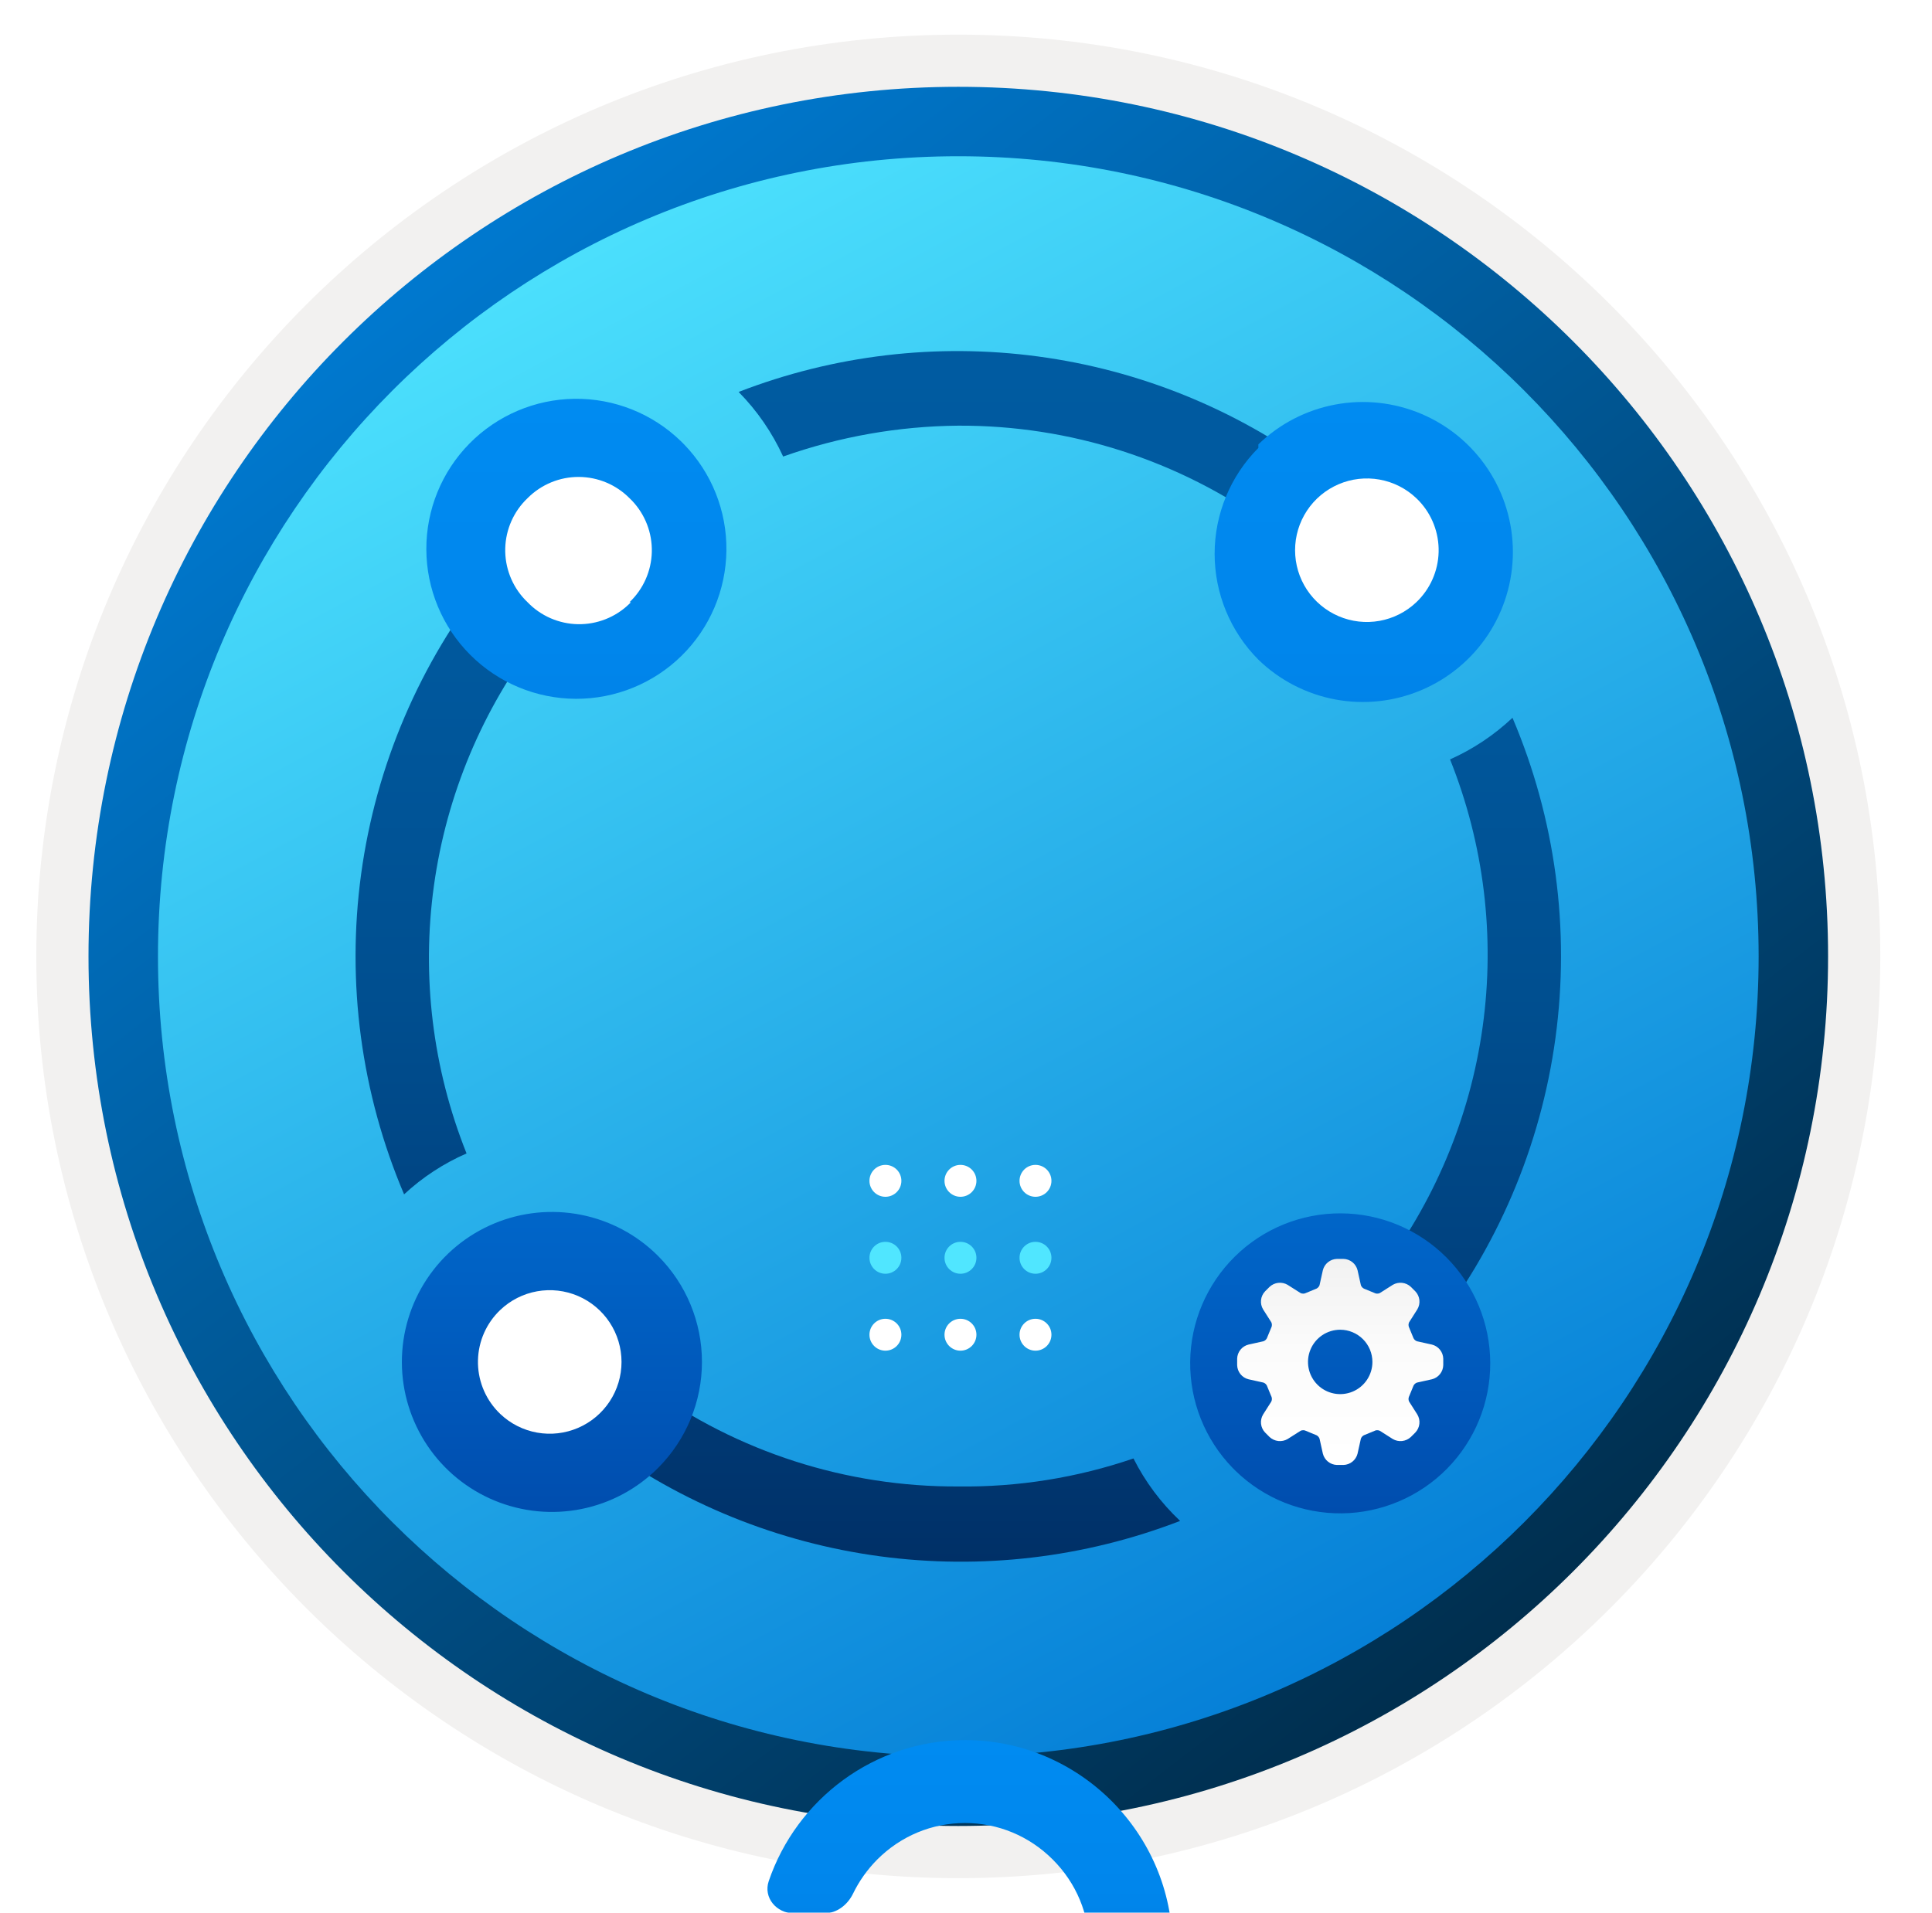 <svg width="103" height="102" viewBox="0 0 103 102" fill="none" xmlns="http://www.w3.org/2000/svg">
<g clip-path="url(#clip0_1653_4538)">
<path d="M51.089 97.351C25.493 97.351 4.738 76.606 4.738 51C4.738 25.393 25.493 4.649 51.089 4.649C76.686 4.649 97.44 25.403 97.44 51C97.44 76.597 76.686 97.351 51.089 97.351Z" fill="url(#paint0_linear_1653_4538)"/>
<path fill-rule="evenodd" clip-rule="evenodd" d="M96.54 51C96.54 76.102 76.191 96.45 51.09 96.45C25.988 96.45 5.639 76.102 5.639 51C5.639 25.899 25.988 5.55 51.09 5.55C76.191 5.55 96.54 25.899 96.54 51ZM51.09 1.847C78.241 1.847 100.243 23.849 100.243 51C100.243 78.151 78.231 100.154 51.09 100.154C23.938 100.154 1.936 78.141 1.936 51C1.936 23.849 23.938 1.847 51.09 1.847Z" fill="#F2F1F0"/>
<path fill-rule="evenodd" clip-rule="evenodd" d="M93.757 51C93.757 74.567 74.656 93.668 51.089 93.668C27.523 93.668 8.422 74.567 8.422 51C8.422 27.433 27.523 8.332 51.089 8.332C74.656 8.332 93.757 27.433 93.757 51ZM51.089 4.629C76.696 4.629 97.46 25.394 97.46 51C97.46 76.606 76.696 97.371 51.089 97.371C25.483 97.371 4.718 76.606 4.718 51C4.718 25.394 25.473 4.629 51.089 4.629Z" fill="url(#paint1_linear_1653_4538)"/>
<path d="M24.873 61.507C23.063 56.977 22.464 52.054 23.135 47.222C23.806 42.39 25.724 37.817 28.7 33.951C27.523 33.169 26.593 32.067 26.021 30.775C22.379 35.349 20.04 40.822 19.252 46.615C18.464 52.409 19.255 58.308 21.543 63.689C22.522 62.779 23.648 62.042 24.873 61.507V61.507ZM39.378 20.9C40.364 21.901 41.167 23.067 41.751 24.345C44.751 23.282 47.907 22.726 51.089 22.699C57.037 22.671 62.841 24.534 67.661 28.019C68.172 27.003 68.889 26.103 69.766 25.378V25.378L70.225 25.034C65.848 21.802 60.725 19.729 55.332 19.007C49.939 18.284 44.452 18.936 39.378 20.9V20.9ZM77.306 40.496C79.116 45.019 79.715 49.937 79.043 54.763C78.372 59.588 76.454 64.156 73.478 68.013C74.099 68.44 74.654 68.956 75.124 69.544C75.539 70.045 75.887 70.599 76.157 71.19C79.799 66.616 82.138 61.143 82.926 55.349C83.715 49.556 82.923 43.657 80.635 38.276C79.658 39.197 78.532 39.948 77.306 40.496V40.496ZM60.428 77.773C57.423 78.801 54.264 79.306 51.089 79.266V79.266C45.141 79.297 39.336 77.433 34.517 73.946C34.016 74.968 33.297 75.87 32.412 76.587V76.587L31.953 76.931C36.346 80.175 41.487 82.258 46.899 82.988C52.311 83.717 57.82 83.069 62.915 81.103C61.898 80.146 61.056 79.019 60.428 77.773Z" fill="url(#paint2_linear_1653_4538)"/>
<path d="M36.469 23.695C37.939 25.21 38.751 27.244 38.727 29.355C38.703 31.466 37.846 33.482 36.342 34.964C34.838 36.445 32.809 37.272 30.698 37.264C28.587 37.256 26.565 36.414 25.072 34.922C23.579 33.429 22.737 31.407 22.729 29.296C22.721 27.184 23.548 25.156 25.029 23.652C26.511 22.148 28.526 21.29 30.637 21.266C32.748 21.242 34.783 22.054 36.298 23.524C36.356 23.58 36.413 23.637 36.469 23.695ZM67.087 23.695C68.215 22.6 69.641 21.862 71.185 21.573C72.73 21.284 74.326 21.456 75.774 22.069C77.221 22.681 78.456 23.706 79.325 25.017C80.193 26.327 80.656 27.864 80.656 29.436C80.656 31.007 80.193 32.544 79.325 33.854C78.456 35.164 77.221 36.19 75.774 36.802C74.326 37.415 72.73 37.587 71.185 37.298C69.641 37.009 68.215 36.271 67.087 35.176C65.594 33.677 64.755 31.647 64.755 29.531C64.755 27.415 65.594 25.385 67.087 23.886V23.695ZM65.709 78.271C64.239 76.756 63.428 74.721 63.452 72.61C63.475 70.499 64.333 68.484 65.837 67.002C67.341 65.521 69.369 64.694 71.48 64.702C73.591 64.71 75.613 65.552 77.106 67.045C78.599 68.537 79.441 70.56 79.449 72.671C79.457 74.782 78.63 76.81 77.149 78.314C75.667 79.818 73.651 80.675 71.541 80.699C69.43 80.723 67.395 79.912 65.88 78.442C65.822 78.386 65.765 78.329 65.709 78.271H65.709ZM35.091 78.271C33.975 79.392 32.551 80.156 31 80.468C29.449 80.78 27.84 80.624 26.378 80.022C24.915 79.419 23.663 78.396 22.782 77.083C21.901 75.769 21.428 74.223 21.425 72.641C21.422 71.059 21.889 69.512 22.765 68.195C23.641 66.877 24.889 65.85 26.349 65.242C27.809 64.633 29.418 64.472 30.97 64.778C32.522 65.083 33.949 65.842 35.069 66.959L35.091 66.981C36.585 68.48 37.423 70.51 37.423 72.626C37.423 74.742 36.585 76.772 35.091 78.271H35.091Z" fill="url(#paint3_linear_1653_4538)"/>
<path d="M33.56 32.114C34.296 31.415 34.724 30.452 34.75 29.438C34.776 28.423 34.398 27.439 33.699 26.703C33.654 26.656 33.608 26.61 33.56 26.565C32.845 25.844 31.874 25.437 30.859 25.433C29.844 25.428 28.869 25.828 28.148 26.543L28.126 26.565C27.39 27.264 26.962 28.227 26.936 29.241C26.91 30.256 27.288 31.239 27.987 31.976C28.032 32.023 28.078 32.069 28.126 32.114C28.474 32.476 28.891 32.766 29.352 32.967C29.812 33.167 30.308 33.276 30.811 33.285C31.313 33.294 31.813 33.204 32.281 33.02C32.748 32.837 33.175 32.563 33.537 32.214C33.571 32.181 33.604 32.148 33.637 32.114" fill="white"/>
<path d="M75.507 26.566C74.964 26.05 74.282 25.705 73.545 25.573C72.808 25.441 72.049 25.528 71.361 25.824C70.673 26.119 70.087 26.61 69.675 27.235C69.263 27.86 69.044 28.592 69.044 29.34C69.044 30.089 69.263 30.821 69.675 31.446C70.087 32.071 70.673 32.562 71.361 32.857C72.049 33.153 72.808 33.24 73.545 33.108C74.282 32.976 74.964 32.631 75.507 32.115C76.243 31.416 76.671 30.453 76.697 29.439C76.723 28.424 76.345 27.44 75.646 26.704C75.601 26.657 75.555 26.611 75.507 26.566" fill="white"/>
<path d="M26.672 75.401C27.214 75.917 27.896 76.262 28.633 76.394C29.37 76.526 30.129 76.439 30.817 76.143C31.505 75.848 32.091 75.357 32.503 74.732C32.915 74.107 33.135 73.375 33.135 72.626C33.135 71.878 32.915 71.145 32.503 70.52C32.091 69.895 31.505 69.405 30.817 69.109C30.129 68.814 29.37 68.727 28.633 68.859C27.896 68.991 27.214 69.336 26.672 69.852C25.936 70.551 25.508 71.513 25.482 72.528C25.456 73.543 25.834 74.526 26.533 75.262C26.578 75.31 26.624 75.356 26.672 75.401" fill="white"/>
<path d="M73.167 72.625C73.167 72.965 73.066 73.296 72.877 73.579C72.689 73.861 72.421 74.081 72.107 74.211C71.793 74.341 71.448 74.375 71.115 74.309C70.782 74.243 70.476 74.079 70.236 73.839C69.996 73.599 69.832 73.293 69.766 72.96C69.7 72.627 69.734 72.282 69.864 71.968C69.994 71.654 70.214 71.386 70.496 71.197C70.778 71.009 71.11 70.908 71.45 70.908C71.905 70.909 72.341 71.09 72.663 71.412C72.985 71.733 73.166 72.17 73.167 72.625V72.625ZM76.34 71.7L75.542 71.523C75.459 71.493 75.391 71.431 75.354 71.352L75.344 71.326L75.124 70.791L75.112 70.763C75.082 70.681 75.086 70.591 75.123 70.511L75.562 69.821C75.651 69.672 75.69 69.497 75.671 69.324C75.652 69.15 75.576 68.988 75.456 68.862L75.213 68.619C75.086 68.501 74.924 68.427 74.751 68.408C74.578 68.389 74.404 68.426 74.254 68.513L73.564 68.952C73.519 68.974 73.471 68.985 73.421 68.983C73.384 68.985 73.347 68.978 73.312 68.963L73.284 68.951L72.749 68.73L72.723 68.721C72.644 68.683 72.582 68.616 72.552 68.533L72.375 67.735C72.333 67.566 72.236 67.415 72.1 67.306C71.964 67.197 71.796 67.135 71.622 67.131H71.278C71.104 67.135 70.936 67.197 70.8 67.306C70.664 67.415 70.567 67.566 70.525 67.735L70.348 68.534C70.317 68.616 70.256 68.683 70.177 68.721L70.151 68.73L69.616 68.951L69.588 68.963C69.553 68.978 69.516 68.985 69.478 68.983C69.429 68.985 69.38 68.974 69.336 68.952L68.646 68.514C68.496 68.426 68.322 68.389 68.149 68.408C67.976 68.427 67.814 68.501 67.687 68.619L67.444 68.862C67.323 68.988 67.248 69.15 67.229 69.324C67.21 69.497 67.249 69.672 67.338 69.821L67.778 70.511C67.814 70.591 67.818 70.681 67.789 70.763L67.776 70.791L67.555 71.326L67.546 71.352C67.508 71.431 67.441 71.493 67.358 71.523L66.56 71.7C66.391 71.742 66.24 71.839 66.131 71.975C66.022 72.111 65.96 72.279 65.956 72.453V72.797C65.96 72.971 66.022 73.139 66.131 73.275C66.24 73.411 66.391 73.508 66.56 73.55L67.359 73.727C67.441 73.757 67.508 73.819 67.546 73.898L67.555 73.924L67.776 74.459L67.789 74.487C67.818 74.569 67.814 74.659 67.777 74.739L67.338 75.429C67.249 75.578 67.21 75.753 67.229 75.926C67.248 76.1 67.323 76.262 67.444 76.388L67.686 76.631C67.814 76.749 67.976 76.823 68.149 76.842C68.322 76.861 68.496 76.824 68.646 76.737L69.336 76.298C69.38 76.276 69.429 76.265 69.478 76.267C69.516 76.265 69.553 76.272 69.588 76.287L69.616 76.299L70.151 76.52L70.177 76.529C70.256 76.567 70.317 76.634 70.348 76.717L70.525 77.515C70.567 77.684 70.664 77.835 70.8 77.944C70.936 78.053 71.104 78.115 71.278 78.119H71.622C71.796 78.115 71.964 78.053 72.1 77.944C72.236 77.835 72.333 77.684 72.375 77.515L72.552 76.717C72.582 76.634 72.644 76.567 72.723 76.529L72.749 76.52L73.284 76.299L73.312 76.287C73.347 76.272 73.384 76.265 73.421 76.267C73.471 76.265 73.519 76.276 73.564 76.298L74.254 76.737C74.404 76.824 74.578 76.861 74.751 76.842C74.924 76.823 75.086 76.749 75.213 76.631L75.456 76.389C75.576 76.262 75.652 76.1 75.671 75.926C75.69 75.753 75.651 75.578 75.562 75.429L75.123 74.739C75.104 74.7 75.094 74.657 75.092 74.614C75.09 74.571 75.097 74.528 75.112 74.487L75.124 74.46L75.344 73.924L75.354 73.898C75.392 73.819 75.459 73.757 75.542 73.727L76.34 73.55C76.509 73.508 76.66 73.411 76.769 73.275C76.878 73.139 76.94 72.971 76.944 72.797V72.453C76.94 72.279 76.878 72.111 76.769 71.975C76.66 71.839 76.509 71.742 76.34 71.7H76.34Z" fill="url(#paint4_linear_1653_4538)"/>
<g filter="url(#filter0_ddddd_1653_4538)">
<path d="M62.511 41.847C62.511 35.766 57.535 30.791 51.455 30.791C46.607 30.791 42.465 33.951 40.983 38.312C40.685 39.19 41.395 40.028 42.322 40.028H43.946C44.616 40.028 45.189 39.575 45.481 38.973C45.801 38.312 46.234 37.7 46.768 37.16C48.026 35.902 49.684 35.213 51.447 35.213C53.201 35.213 54.867 35.902 56.125 37.16C57.383 38.418 58.072 40.076 58.072 41.839C58.072 42.191 58.072 43.193 58.064 44.507H41.907C41.078 44.507 40.407 45.178 40.407 46.007V65.183C40.407 66.011 41.078 66.683 41.907 66.683H61.011C61.839 66.683 62.511 66.011 62.511 65.183V45.965C62.511 43.954 62.511 42.336 62.511 41.847Z" fill="url(#paint5_linear_1653_4538)"/>
</g>
<g filter="url(#filter1_ddddd_1653_4538)">
<path d="M55.204 60.025C55.674 60.025 56.055 59.644 56.055 59.174C56.055 58.704 55.674 58.324 55.204 58.324C54.734 58.324 54.354 58.704 54.354 59.174C54.354 59.644 54.734 60.025 55.204 60.025Z" fill="white"/>
<path d="M51.205 60.025C51.675 60.025 52.056 59.644 52.056 59.174C52.056 58.704 51.675 58.324 51.205 58.324C50.735 58.324 50.354 58.704 50.354 59.174C50.354 59.644 50.735 60.025 51.205 60.025Z" fill="white"/>
<path d="M47.204 60.025C47.674 60.025 48.055 59.644 48.055 59.174C48.055 58.704 47.674 58.324 47.204 58.324C46.734 58.324 46.353 58.704 46.353 59.174C46.353 59.644 46.734 60.025 47.204 60.025Z" fill="white"/>
<path d="M55.204 55.923C55.674 55.923 56.055 55.542 56.055 55.072C56.055 54.602 55.674 54.221 55.204 54.221C54.734 54.221 54.354 54.602 54.354 55.072C54.354 55.542 54.734 55.923 55.204 55.923Z" fill="#50E6FF"/>
<path d="M51.205 55.923C51.675 55.923 52.056 55.542 52.056 55.072C52.056 54.602 51.675 54.221 51.205 54.221C50.735 54.221 50.354 54.602 50.354 55.072C50.354 55.542 50.735 55.923 51.205 55.923Z" fill="#50E6FF"/>
<path d="M47.204 55.923C47.674 55.923 48.055 55.542 48.055 55.072C48.055 54.602 47.674 54.221 47.204 54.221C46.734 54.221 46.353 54.602 46.353 55.072C46.353 55.542 46.734 55.923 47.204 55.923Z" fill="#50E6FF"/>
<path d="M55.204 51.819C55.674 51.819 56.055 51.438 56.055 50.969C56.055 50.499 55.674 50.118 55.204 50.118C54.734 50.118 54.354 50.499 54.354 50.969C54.354 51.438 54.734 51.819 55.204 51.819Z" fill="white"/>
<path d="M51.205 51.819C51.675 51.819 52.056 51.438 52.056 50.969C52.056 50.499 51.675 50.118 51.205 50.118C50.735 50.118 50.354 50.499 50.354 50.969C50.354 51.438 50.735 51.819 51.205 51.819Z" fill="white"/>
<path d="M47.204 51.819C47.674 51.819 48.055 51.438 48.055 50.969C48.055 50.499 47.674 50.118 47.204 50.118C46.734 50.118 46.353 50.499 46.353 50.969C46.353 51.438 46.734 51.819 47.204 51.819Z" fill="white"/>
</g>
</g>
<defs>
<filter id="filter0_ddddd_1653_4538" x="27.407" y="27.791" width="48.104" height="84.892" filterUnits="userSpaceOnUse" color-interpolation-filters="sRGB">
<feFlood flood-opacity="0" result="BackgroundImageFix"/>
<feColorMatrix in="SourceAlpha" type="matrix" values="0 0 0 0 0 0 0 0 0 0 0 0 0 0 0 0 0 0 127 0" result="hardAlpha"/>
<feOffset/>
<feColorMatrix type="matrix" values="0 0 0 0 0 0 0 0 0 0 0 0 0 0 0 0 0 0 0.1 0"/>
<feBlend mode="normal" in2="BackgroundImageFix" result="effect1_dropShadow_1653_4538"/>
<feColorMatrix in="SourceAlpha" type="matrix" values="0 0 0 0 0 0 0 0 0 0 0 0 0 0 0 0 0 0 127 0" result="hardAlpha"/>
<feOffset dy="2"/>
<feGaussianBlur stdDeviation="2.5"/>
<feColorMatrix type="matrix" values="0 0 0 0 0 0 0 0 0 0 0 0 0 0 0 0 0 0 0.1 0"/>
<feBlend mode="normal" in2="effect1_dropShadow_1653_4538" result="effect2_dropShadow_1653_4538"/>
<feColorMatrix in="SourceAlpha" type="matrix" values="0 0 0 0 0 0 0 0 0 0 0 0 0 0 0 0 0 0 127 0" result="hardAlpha"/>
<feOffset dy="8"/>
<feGaussianBlur stdDeviation="4"/>
<feColorMatrix type="matrix" values="0 0 0 0 0 0 0 0 0 0 0 0 0 0 0 0 0 0 0.09 0"/>
<feBlend mode="normal" in2="effect2_dropShadow_1653_4538" result="effect3_dropShadow_1653_4538"/>
<feColorMatrix in="SourceAlpha" type="matrix" values="0 0 0 0 0 0 0 0 0 0 0 0 0 0 0 0 0 0 127 0" result="hardAlpha"/>
<feOffset dy="19"/>
<feGaussianBlur stdDeviation="5.5"/>
<feColorMatrix type="matrix" values="0 0 0 0 0 0 0 0 0 0 0 0 0 0 0 0 0 0 0.05 0"/>
<feBlend mode="normal" in2="effect3_dropShadow_1653_4538" result="effect4_dropShadow_1653_4538"/>
<feColorMatrix in="SourceAlpha" type="matrix" values="0 0 0 0 0 0 0 0 0 0 0 0 0 0 0 0 0 0 127 0" result="hardAlpha"/>
<feOffset dy="33"/>
<feGaussianBlur stdDeviation="6.5"/>
<feColorMatrix type="matrix" values="0 0 0 0 0 0 0 0 0 0 0 0 0 0 0 0 0 0 0.01 0"/>
<feBlend mode="normal" in2="effect4_dropShadow_1653_4538" result="effect5_dropShadow_1653_4538"/>
<feBlend mode="normal" in="SourceGraphic" in2="effect5_dropShadow_1653_4538" result="shape"/>
</filter>
<filter id="filter1_ddddd_1653_4538" x="43.353" y="49.118" width="15.702" height="19.907" filterUnits="userSpaceOnUse" color-interpolation-filters="sRGB">
<feFlood flood-opacity="0" result="BackgroundImageFix"/>
<feColorMatrix in="SourceAlpha" type="matrix" values="0 0 0 0 0 0 0 0 0 0 0 0 0 0 0 0 0 0 127 0" result="hardAlpha"/>
<feOffset/>
<feColorMatrix type="matrix" values="0 0 0 0 0 0 0 0 0 0 0 0 0 0 0 0 0 0 0.1 0"/>
<feBlend mode="normal" in2="BackgroundImageFix" result="effect1_dropShadow_1653_4538"/>
<feColorMatrix in="SourceAlpha" type="matrix" values="0 0 0 0 0 0 0 0 0 0 0 0 0 0 0 0 0 0 127 0" result="hardAlpha"/>
<feOffset/>
<feGaussianBlur stdDeviation="0.5"/>
<feColorMatrix type="matrix" values="0 0 0 0 0 0 0 0 0 0 0 0 0 0 0 0 0 0 0.1 0"/>
<feBlend mode="normal" in2="effect1_dropShadow_1653_4538" result="effect2_dropShadow_1653_4538"/>
<feColorMatrix in="SourceAlpha" type="matrix" values="0 0 0 0 0 0 0 0 0 0 0 0 0 0 0 0 0 0 127 0" result="hardAlpha"/>
<feOffset dy="2"/>
<feGaussianBlur stdDeviation="1"/>
<feColorMatrix type="matrix" values="0 0 0 0 0 0 0 0 0 0 0 0 0 0 0 0 0 0 0.09 0"/>
<feBlend mode="normal" in2="effect2_dropShadow_1653_4538" result="effect3_dropShadow_1653_4538"/>
<feColorMatrix in="SourceAlpha" type="matrix" values="0 0 0 0 0 0 0 0 0 0 0 0 0 0 0 0 0 0 127 0" result="hardAlpha"/>
<feOffset dy="4"/>
<feGaussianBlur stdDeviation="1"/>
<feColorMatrix type="matrix" values="0 0 0 0 0 0 0 0 0 0 0 0 0 0 0 0 0 0 0.05 0"/>
<feBlend mode="normal" in2="effect3_dropShadow_1653_4538" result="effect4_dropShadow_1653_4538"/>
<feColorMatrix in="SourceAlpha" type="matrix" values="0 0 0 0 0 0 0 0 0 0 0 0 0 0 0 0 0 0 127 0" result="hardAlpha"/>
<feOffset dy="6"/>
<feGaussianBlur stdDeviation="1.5"/>
<feColorMatrix type="matrix" values="0 0 0 0 0 0 0 0 0 0 0 0 0 0 0 0 0 0 0.01 0"/>
<feBlend mode="normal" in2="effect4_dropShadow_1653_4538" result="effect5_dropShadow_1653_4538"/>
<feBlend mode="normal" in="SourceGraphic" in2="effect5_dropShadow_1653_4538" result="shape"/>
</filter>
<linearGradient id="paint0_linear_1653_4538" x1="25.375" y1="9.497" x2="100.281" y2="148.693" gradientUnits="userSpaceOnUse">
<stop offset="0" stop-color="#50E6FF"/>
<stop offset="0.623" stop-color="#0078D4"/>
</linearGradient>
<linearGradient id="paint1_linear_1653_4538" x1="15.676" y1="11.223" x2="83.219" y2="98.621" gradientUnits="userSpaceOnUse">
<stop stop-color="#007ED8"/>
<stop offset="0.915" stop-color="#002D4C"/>
</linearGradient>
<linearGradient id="paint2_linear_1653_4538" x1="51.089" y1="83.278" x2="51.089" y2="18.605" gradientUnits="userSpaceOnUse">
<stop stop-color="#003067"/>
<stop offset="0.2" stop-color="#003F7C"/>
<stop offset="0.47" stop-color="#004F90"/>
<stop offset="0.74" stop-color="#00589D"/>
<stop offset="1" stop-color="#005BA1"/>
</linearGradient>
<linearGradient id="paint3_linear_1653_4538" x1="51.041" y1="80.7" x2="51.041" y2="21.266" gradientUnits="userSpaceOnUse">
<stop stop-color="#004DAE"/>
<stop offset="0.21" stop-color="#0061C4"/>
<stop offset="0.51" stop-color="#0078DD"/>
<stop offset="0.78" stop-color="#0086EC"/>
<stop offset="1" stop-color="#008BF1"/>
</linearGradient>
<linearGradient id="paint4_linear_1653_4538" x1="71.45" y1="77.725" x2="71.45" y2="67.37" gradientUnits="userSpaceOnUse">
<stop stop-color="white"/>
<stop offset="0.56" stop-color="#FBFBFB"/>
<stop offset="1" stop-color="#F2F2F2"/>
</linearGradient>
<linearGradient id="paint5_linear_1653_4538" x1="51.459" y1="30.791" x2="51.459" y2="66.683" gradientUnits="userSpaceOnUse">
<stop stop-color="#008BF1"/>
<stop offset="0.22" stop-color="#0086EC"/>
<stop offset="0.49" stop-color="#0078DD"/>
<stop offset="0.79" stop-color="#0061C4"/>
<stop offset="1" stop-color="#004DAE"/>
</linearGradient>
<clipPath id="clip0_1653_4538">
<rect width="102" height="102" fill="white" transform="translate(0.089)"/>
</clipPath>
</defs>
</svg>
